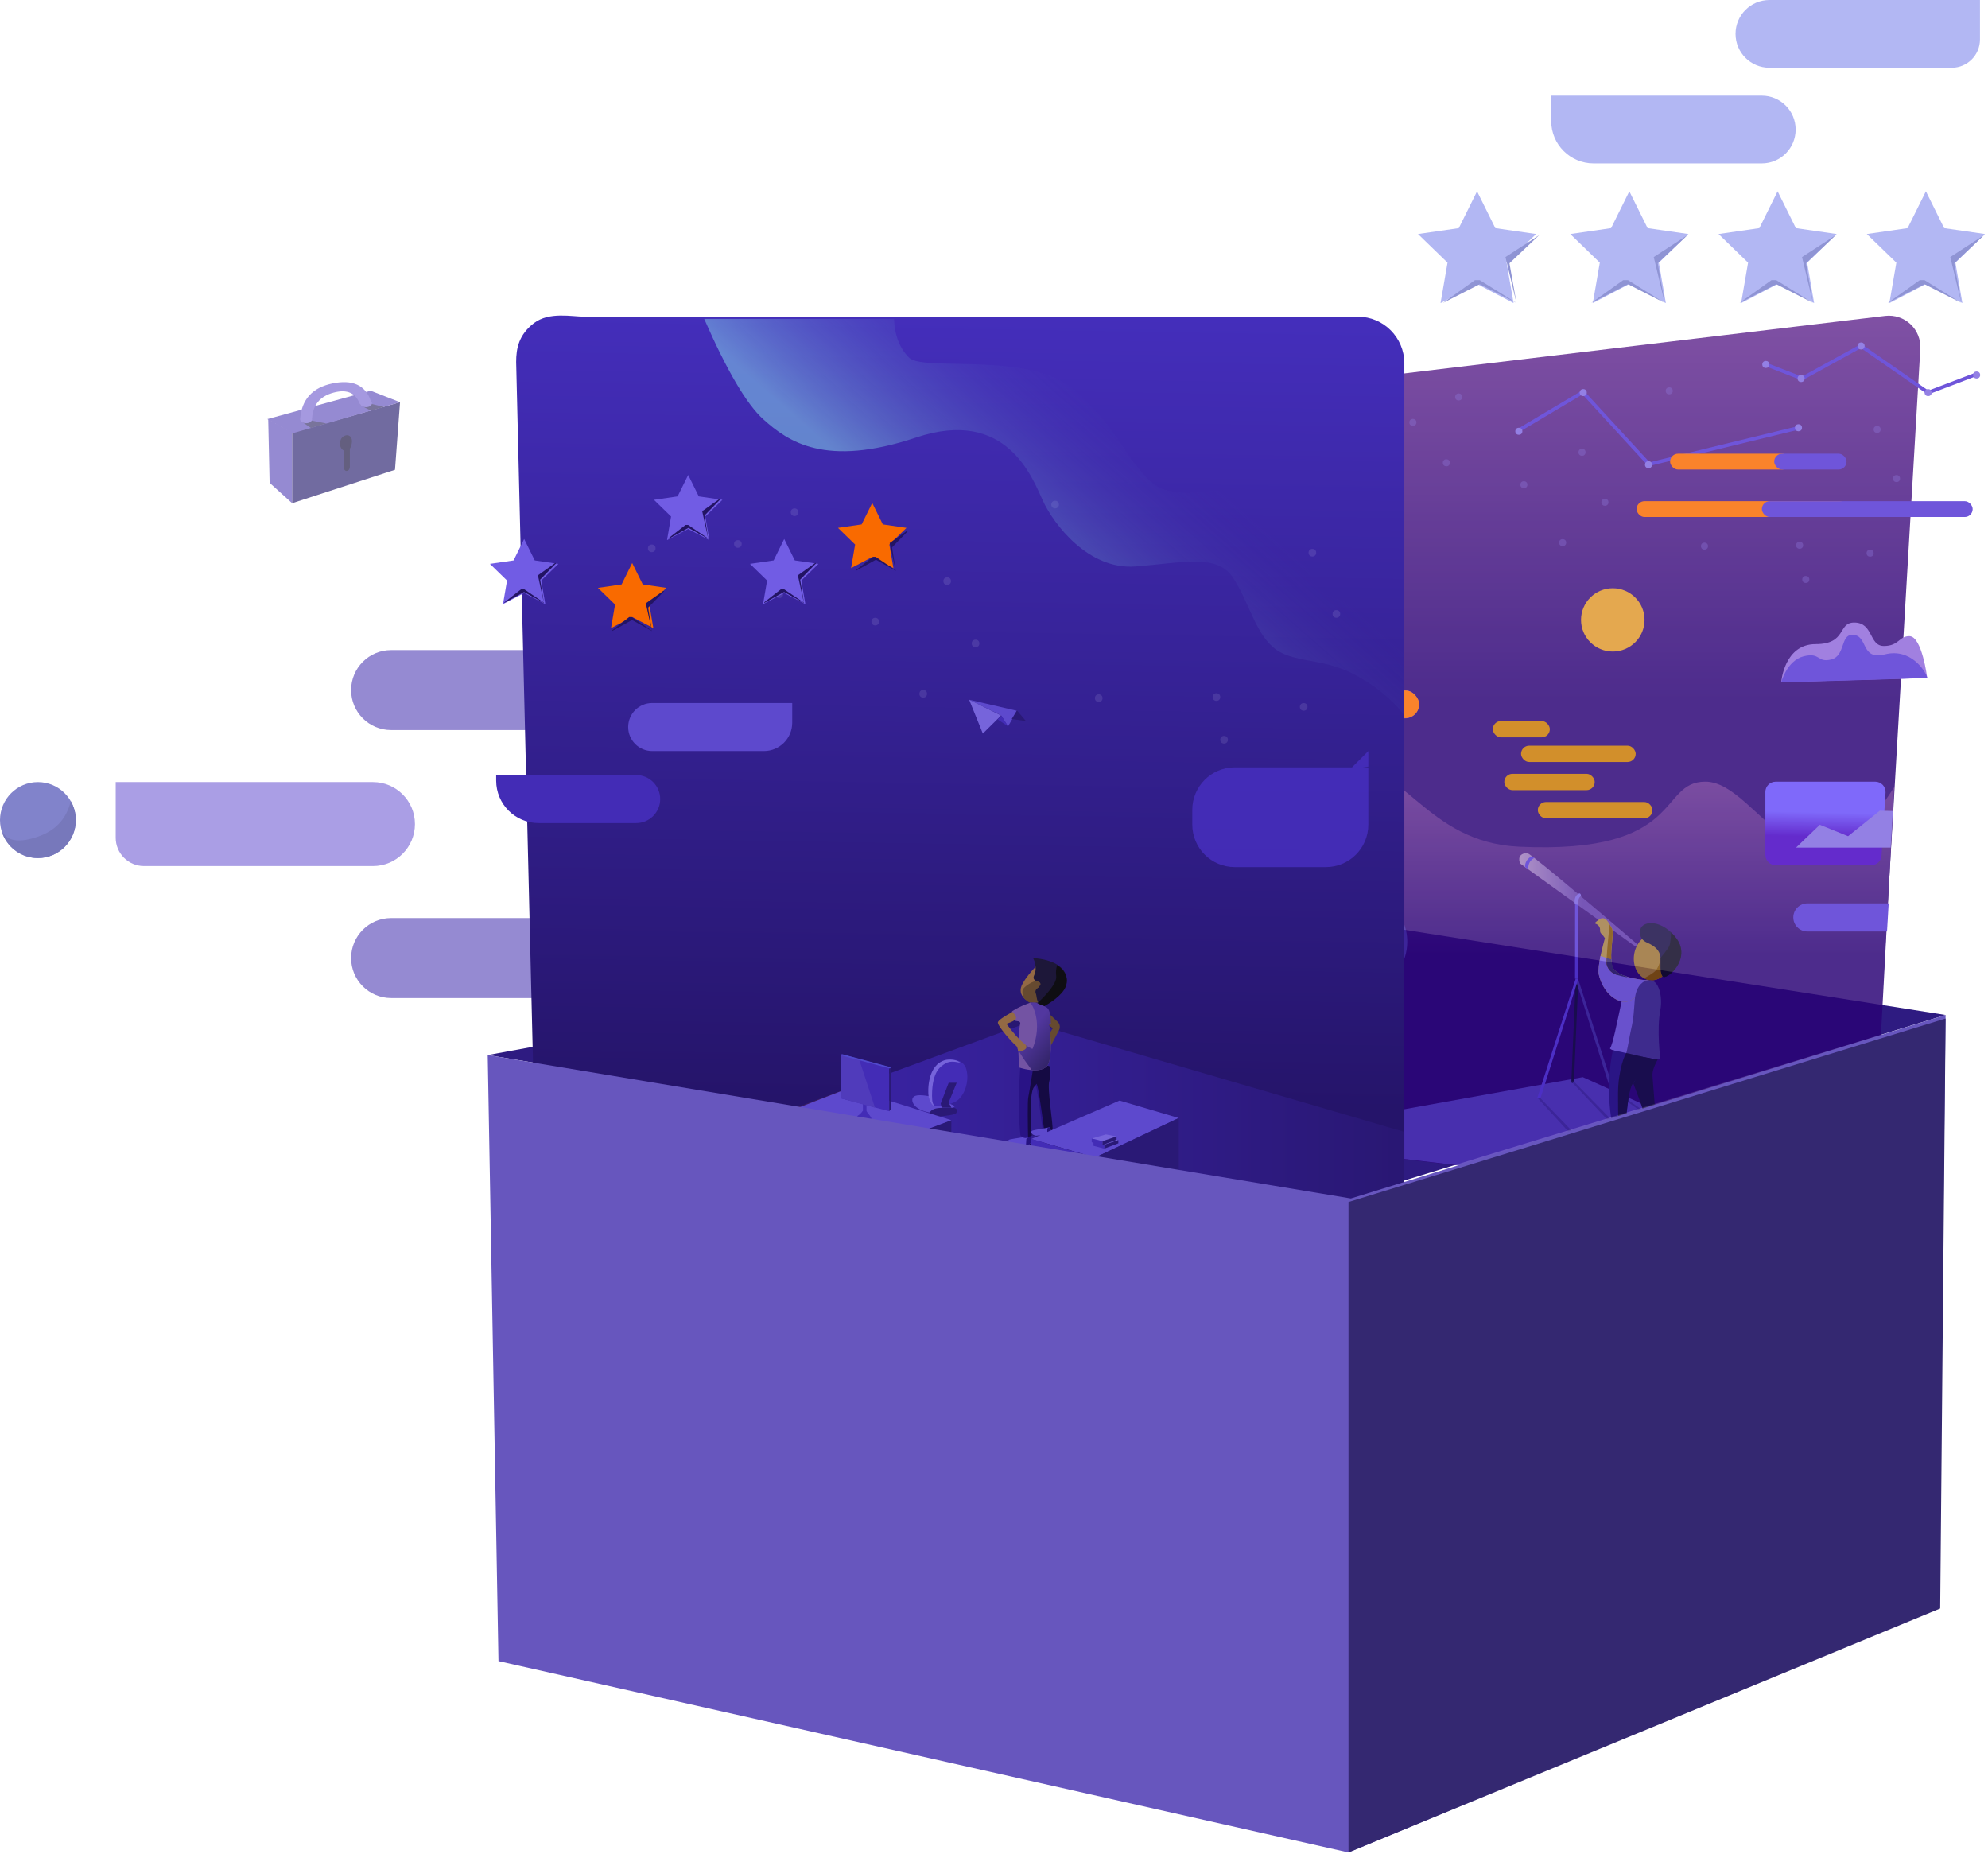 <?xml version="1.0" encoding="UTF-8"?>
<svg width="562px" height="524px" viewBox="0 0 562 524" version="1.1" xmlns="http://www.w3.org/2000/svg" xmlns:xlink="http://www.w3.org/1999/xlink">
    <title>cx_pack_illustration</title>
    <defs>
        <path d="M13.719,77.146 L188.36,62.174 L188.36,62.174 L188.36,233.037 L13.909,220.318 C6.069,219.747 4.10046493e-12,213.219 4.10330168e-12,205.358 L4.10330168e-12,92.091 C4.10412432e-12,84.303 5.96,77.811 13.719,77.146 Z" id="path-1"></path>
        <linearGradient x1="50%" y1="0.211%" x2="50%" y2="78.077%" id="linearGradient-3">
            <stop stop-color="#662D91" offset="0%"></stop>
            <stop stop-color="#290175" offset="55%"></stop>
        </linearGradient>
        <linearGradient x1="50.001%" y1="0.216%" x2="50.001%" y2="78.078%" id="linearGradient-4">
            <stop stop-color="#662D91" offset="0%"></stop>
            <stop stop-color="#290175" offset="55%"></stop>
        </linearGradient>
        <linearGradient x1="49.845%" y1="36.689%" x2="48.901%" y2="66.077%" id="linearGradient-5">
            <stop stop-color="#654BF9" offset="0%"></stop>
            <stop stop-color="#4400C2" offset="100%"></stop>
        </linearGradient>
        <linearGradient x1="0.012%" y1="50%" x2="100%" y2="50%" id="linearGradient-6">
            <stop stop-color="#A381BD" offset="0%"></stop>
            <stop stop-color="#5C34A8" offset="55%"></stop>
        </linearGradient>
        <linearGradient x1="50.746%" y1="-0.239%" x2="49.579%" y2="78.368%" id="linearGradient-7">
            <stop stop-color="#442EBB" offset="0%"></stop>
            <stop stop-color="#25146A" offset="100%"></stop>
        </linearGradient>
        <linearGradient x1="-2.17957894e-14%" y1="50%" x2="100%" y2="50%" id="linearGradient-8">
            <stop stop-color="#3F27B4" offset="0%"></stop>
            <stop stop-color="#291773" offset="100%"></stop>
        </linearGradient>
        <linearGradient x1="-2.17957894e-14%" y1="50%" x2="100%" y2="50%" id="linearGradient-9">
            <stop stop-color="#000000" offset="0%"></stop>
            <stop stop-color="#291773" offset="100%"></stop>
        </linearGradient>
        <linearGradient x1="42.66%" y1="39.15%" x2="80.649%" y2="100%" id="linearGradient-10">
            <stop stop-color="#52379F" offset="0%"></stop>
            <stop stop-color="#312366" offset="100%"></stop>
        </linearGradient>
        <linearGradient x1="71.074%" y1="38.426%" x2="36.255%" y2="60.629%" id="linearGradient-11">
            <stop stop-color="#3E29AB" stop-opacity="0" offset="0%"></stop>
            <stop stop-color="#95FDF9" offset="100%"></stop>
        </linearGradient>
    </defs>
    <g id="Screens" stroke="none" stroke-width="1" fill="none" fill-rule="evenodd">
        <g id="Customer-Experience" transform="translate(-749, -138)">
            <g id="cx_pack_illustration" transform="translate(749, 138)">
                <polygon id="Path-32" fill="#2E1B81" points="137.876 298.2 362.065 257.287 550.013 286.87 381.339 338.429"></polygon>
                <g id="Group-12">
                    <g id="platforms/feedback_helpdesk" opacity="0.493" transform="translate(400, 0)">
                        <path d="M48.093,27.038 L107.622,27.038 L107.622,27.038 L107.622,34.19 C107.622,40.817 102.25,46.19 95.622,46.19 L48.093,46.19 C42.805,46.19 38.517,41.903 38.517,36.614 C38.517,31.325 42.805,27.038 48.093,27.038 Z" id="Rectangle-Copy-22" fill="#646EE7" transform="translate(73.07, 36.614) scale(-1, 1) translate(-73.07, -36.614) "></path>
                        <path d="M100.205,0 L159.734,0 L159.734,0 L159.734,11.152 C159.734,15.57 156.153,19.152 151.734,19.152 L100.205,19.152 C94.917,19.152 90.629,14.865 90.629,9.576 C90.629,4.287 94.917,2.74786623e-15 100.205,0 Z" id="Rectangle-Copy-23" fill="#646EE7"></path>
                        <polygon id="Star" fill="#646EE7" points="17.559 80.269 7.238 85.665 9.209 74.236 0.859 66.142 12.399 64.474 17.559 54.076 22.72 64.474 34.259 66.142 25.909 74.236 27.881 85.665"></polygon>
                        <path d="M35.119,66.468 L26.717,74.409 L28.7,85.62 L18.315,80.327 L7.93,85.62 L16.953,79.178 L18.315,79.178 L28.7,85.62 L25.589,72.65 L35.119,66.468 Z" id="Combined-Shape" fill="#1C26A7"></path>
                        <polygon id="Star" fill="#646EE7" points="60.608 80.269 50.287 85.665 52.258 74.236 43.908 66.142 55.448 64.474 60.608 54.076 65.769 64.474 77.308 66.142 68.958 74.236 70.93 85.665"></polygon>
                        <path d="M77.035,66.468 L68.633,74.409 L70.617,85.62 L60.231,80.327 L49.846,85.62 L58.869,79.178 L60.231,79.178 L70.617,85.62 L67.506,72.65 L77.035,66.468 Z" id="Combined-Shape" fill="#1C26A7"></path>
                        <polygon id="Star" fill="#646EE7" points="102.524 80.269 92.203 85.665 94.174 74.236 85.824 66.142 97.364 64.474 102.524 54.076 107.685 64.474 119.224 66.142 110.874 74.236 112.846 85.665"></polygon>
                        <path d="M118.951,66.468 L110.549,74.409 L112.533,85.62 L102.147,80.327 L91.762,85.62 L100.785,79.178 L102.147,79.178 L112.533,85.62 L109.422,72.65 L118.951,66.468 Z" id="Combined-Shape" fill="#1C26A7"></path>
                        <polygon id="Star" fill="#646EE7" points="144.441 80.269 134.119 85.665 136.091 74.236 127.741 66.142 139.28 64.474 144.441 54.076 149.601 64.474 161.141 66.142 152.791 74.236 154.762 85.665"></polygon>
                        <path d="M160.867,66.468 L152.465,74.409 L154.449,85.62 L144.064,80.327 L133.678,85.62 L142.701,79.178 L144.064,79.178 L154.449,85.62 L151.338,72.65 L160.867,66.468 Z" id="Combined-Shape" fill="#1C26A7"></path>
                    </g>
                    <g id="Group-20" opacity="0.692" transform="translate(0, 108)">
                        <mask id="mask-2" fill="white">
                            <use xlink:href="#path-1"></use>
                        </mask>
                        <g id="Mask"></g>
                        <ellipse id="Oval-Copy-4" fill="#4A4CB4" cx="183.285" cy="86.478" rx="10.715" ry="10.739"></ellipse>
                        <ellipse id="Oval-Copy-5" fill="#4A4CB4" cx="183.285" cy="162.217" rx="10.715" ry="10.739"></ellipse>
                        <path d="M44.579,113.043 L117.302,113.043 L117.302,113.043 L117.302,128.783 C117.302,133.201 113.721,136.783 109.302,136.783 L44.579,136.783 C38.023,136.783 32.709,131.468 32.709,124.913 C32.709,118.358 38.023,113.043 44.579,113.043 Z" id="Rectangle-Copy-5" fill="#8473D9" transform="translate(75.006, 124.913) scale(-1, 1) translate(-75.006, -124.913) "></path>
                        <path d="M110.56,75.739 L165.802,75.739 L165.802,75.739 L165.802,90.348 C165.802,94.766 162.221,98.348 157.802,98.348 L110.56,98.348 C104.317,98.348 99.256,93.287 99.256,87.043 C99.256,80.8 104.317,75.739 110.56,75.739 Z" id="Rectangle-Copy-6" fill="#6756BE"></path>
                        <path d="M110.56,151.478 L165.802,151.478 L165.802,151.478 L165.802,166.087 C165.802,170.505 162.221,174.087 157.802,174.087 L110.56,174.087 C104.317,174.087 99.256,169.026 99.256,162.783 C99.256,156.539 104.317,151.478 110.56,151.478 Z" id="Rectangle-Copy-8" fill="#6756BE"></path>
                        <ellipse id="Oval-Copy-3" fill="#4A4CB4" cx="10.715" cy="123.783" rx="10.715" ry="10.739"></ellipse>
                        <ellipse id="Oval-Copy-6" fill="#4A4CB4" cx="183.285" cy="86.478" rx="10.715" ry="10.739"></ellipse>
                        <ellipse id="Oval-Copy-7" fill="#4A4CB4" cx="183.285" cy="162.217" rx="10.715" ry="10.739"></ellipse>
                        <path d="M20.003,118.424 C20.911,120.001 21.43,121.831 21.43,123.783 C21.43,129.714 16.633,134.522 10.715,134.522 C6.213,134.522 2.359,131.739 0.773,127.795 L0.862,127.415 C2.419,129.84 5.703,130.193 10.715,128.475 C15.602,126.8 18.669,123.567 19.916,118.778 Z" id="Combined-Shape" fill="#3B3C9D"></path>
                        <path d="M192.573,81.12 C193.481,82.697 194,84.527 194,86.478 C194,92.409 189.203,97.217 183.285,97.217 C178.782,97.217 174.929,94.434 173.343,90.491 L173.432,90.11 C174.988,92.535 178.273,92.889 183.285,91.171 C188.172,89.495 191.239,86.263 192.485,81.473 Z" id="Combined-Shape-Copy" fill="#3B3C9D"></path>
                        <path d="M192.573,156.859 C193.481,158.436 194,160.266 194,162.217 C194,168.148 189.203,172.957 183.285,172.957 C178.782,172.957 174.929,170.173 173.343,166.23 L173.432,165.85 C174.988,168.275 178.273,168.628 183.285,166.91 C188.172,165.235 191.239,162.002 192.485,157.213 Z" id="Combined-Shape-Copy-2" fill="#3B3C9D"></path>
                        <g id="Group-13" transform="translate(75.57, 0)">
                            <polygon id="Rectangle" fill="#6756BE" points="0.249 10.483 7.016 14.298 7.016 34.222 0.648 28.47"></polygon>
                            <polygon id="Rectangle" fill="#332A76" points="7.016 14.298 37.517 5.673 36.093 24.78 7.016 34.222"></polygon>
                            <path d="M22.017,15.101 C23.103,14.713 23.935,15.552 23.935,16.68 C23.935,17.355 23.715,18.241 23.328,18.844 L23.327,24.048 C23.249,24.614 23.013,24.957 22.62,25.078 C22.226,25.198 21.913,25.024 21.679,24.553 L21.679,19.384 C21.018,19.084 20.551,18.346 20.551,17.483 C20.551,16.355 20.93,15.488 22.017,15.101 Z" id="Combined-Shape" fill="#000000" opacity="0.4"></path>
                            <polygon id="Path-43" fill="#6756BE" points="-2.0075724e-12 10.453 7.016 14.495 37.517 5.673 29.208 2.433"></polygon>
                            <path d="M10.964,10.79 C9.706,10.734 9.381,10.92 9.988,11.349 C10.595,11.778 11.374,12.319 12.325,12.972 L15.246,12.104 L16.732,11.707 L12.177,10.79 L10.964,10.79 Z" id="Path-45" fill="#3E376F"></path>
                            <path d="M27.463,5.971 C26.205,5.915 25.88,6.102 26.487,6.53 C27.094,6.959 28.035,7.476 29.309,8.082 L31.586,7.412 L32.963,7.022 L28.677,5.971 L27.463,5.971 Z" id="Path-45-Copy" fill="#3E376F"></path>
                            <path d="M29.217,5.157 L29.275,5.319 C29.464,5.502 29.574,5.723 29.574,5.961 C29.574,6.586 28.817,7.092 27.883,7.092 C27.127,7.092 26.487,6.761 26.27,6.304 L26.191,6.327 C25.062,3.066 22.585,1.942 18.758,2.956 C14.932,3.97 12.898,6.391 12.656,10.218 L12.61,10.222 C12.64,10.306 12.656,10.393 12.656,10.483 C12.656,11.108 11.898,11.614 10.964,11.614 C10.03,11.614 9.272,11.108 9.272,10.483 C9.272,10.442 9.275,10.401 9.282,10.36 L9.272,10.483 C9.68,4.902 12.739,1.527 18.45,0.359 C24.049,-0.787 27.638,0.812 29.217,5.157 Z" id="Combined-Shape" fill="#7D6CD2"></path>
                        </g>
                    </g>
                    <g id="illustrations/rain" opacity="0.83" transform="translate(327, 89)">
                        <g id="Layer_2" transform="translate(13.573, 0)">
                            <path d="M202.294,9.596 L193.09,166.666 L192.624,174.586 L191.962,185.905 L188.522,244.59 C188.379,247.025 187.234,249.293 185.358,250.86 C183.482,252.427 181.04,253.154 178.608,252.871 L20.757,234.484 C16.491,233.987 13.19,230.526 12.913,226.258 L6.942,134.583 L0.241,31.691 C-0.064,26.998 3.367,22.886 8.056,22.325 L192.354,0.282 C194.97,-0.03 197.59,0.829 199.509,2.626 C201.428,4.424 202.448,6.976 202.294,9.596 Z" id="Path" fill="url(#linearGradient-3)"></path>
                            <g id="Group" opacity="0.31" transform="translate(22.231, 20.556)" fill="#7D66DE">
                                <ellipse id="Oval" cx="147.685" cy="54.226" rx="1" ry="1"></ellipse>
                                <ellipse id="Oval" cx="165.867" cy="46.787" rx="1" ry="1"></ellipse>
                                <ellipse id="Oval" cx="167.858" cy="11.82" rx="1" ry="1"></ellipse>
                                <ellipse id="Oval" cx="145.941" cy="44.557" rx="1" ry="1"></ellipse>
                                <ellipse id="Oval" cx="16.938" cy="10.829" rx="1" ry="1"></ellipse>
                                <ellipse id="Oval" cx="78.949" cy="43.811" rx="1" ry="1"></ellipse>
                                <ellipse id="Oval" cx="67.993" cy="27.445" rx="1" ry="1"></ellipse>
                                <ellipse id="Oval" cx="36.612" cy="9.835" rx="1" ry="1"></ellipse>
                                <ellipse id="Oval" cx="49.562" cy="2.643" rx="1" ry="1"></ellipse>
                                <ellipse id="Oval" cx="109.083" cy="0.909" rx="1" ry="1"></ellipse>
                                <ellipse id="Oval" cx="46.076" cy="21.244" rx="1" ry="1"></ellipse>
                                <ellipse id="Oval" cx="0.998" cy="12.813" rx="1" ry="1"></ellipse>
                                <ellipse id="Oval" cx="84.428" cy="18.269" rx="1" ry="1"></ellipse>
                                <ellipse id="Oval" cx="119.045" cy="44.805" rx="1" ry="1"></ellipse>
                                <ellipse id="Oval" cx="90.904" cy="32.405" rx="1" ry="1"></ellipse>
                                <ellipse id="Oval" cx="173.339" cy="25.708" rx="1" ry="1"></ellipse>
                            </g>
                        </g>
                        <g id="Layer_1" transform="translate(0, 7.906)">
                            <path d="M208.484,125.57 L202.54,236.666 C202.397,239.106 201.251,241.378 199.373,242.949 C197.494,244.519 195.049,245.248 192.614,244.964 L34.563,226.537 C30.291,226.04 26.986,222.572 26.708,218.295 L20.73,126.421 C20.73,126.421 37.512,118.057 50.878,118.057 C70.079,118.057 75.814,141.169 102.496,142.411 C149.577,144.605 141.532,124.021 155.11,124.021 C170.572,124.029 183.051,165.583 208.484,125.57 Z" id="Path" fill="url(#linearGradient-4)"></path>
                            <path d="M29.183,223.939 L120.449,207.535 L198.743,242.825 C197.747,245.561 192.33,244.938 190.12,244.674 L33.455,226.408 C32.427,226.176 29.679,224.683 29.183,223.939 Z" id="Path" fill="#4D33B7"></path>
                            <path d="M56.364,154.847 C50.509,154.844 45.229,158.357 42.987,163.748 C40.746,169.139 41.984,175.344 46.124,179.47 C50.264,183.596 56.491,184.829 61.899,182.593 C67.307,180.358 70.831,175.095 70.827,169.26 C70.825,161.3 64.35,154.847 56.364,154.847 L56.364,154.847 Z M57.58,176.47 C57.178,176.539 56.771,176.574 56.364,176.573 C52.311,176.573 49.026,173.299 49.026,169.26 C49.026,165.221 52.311,161.947 56.364,161.947 C60.416,161.947 63.701,165.221 63.701,169.26 C63.702,169.694 63.662,170.127 63.582,170.554 C63.036,173.592 60.634,175.96 57.58,176.47 L57.58,176.47 Z" id="Shape" fill="#3E269E" fill-rule="nonzero"></path>
                            <path d="M19.23,60.523 L23.12,77.508 C23.207,77.88 23.131,78.272 22.913,78.585 C22.694,78.899 22.353,79.107 21.973,79.156 C14.259,80.136 6.7,76.443 2.751,69.765 C-1.197,63.088 -0.776,54.708 3.822,48.457 C8.42,42.205 16.311,39.284 23.889,41.027 C24.203,41.099 24.472,41.3 24.632,41.579 C24.791,41.859 24.825,42.192 24.726,42.498 L19.294,59.11 C19.146,59.567 19.124,60.055 19.23,60.523 Z" id="Path" fill="#5233D3"></path>
                            <rect id="Rectangle" fill="#5233D3" x="0.148" y="98.18" width="74.007" height="7.952" rx="3.976"></rect>
                            <path d="M206.919,158.424 L206.452,166.361 L183.944,166.361 C181.745,166.361 179.962,164.584 179.962,162.392 C179.962,160.201 181.745,158.424 183.944,158.424 L206.919,158.424 Z" id="Path" fill="#5233D3"></path>
                            <ellipse id="Oval" fill="#DE962B" cx="128.929" cy="78.298" rx="8.978" ry="8.948"></ellipse>
                            <rect id="Rectangle" fill="#C97800" x="95.015" y="106.88" width="16.117" height="4.617" rx="2.308"></rect>
                            <rect id="Rectangle" fill="#C97800" x="102.994" y="113.847" width="32.416" height="4.617" rx="2.308"></rect>
                            <rect id="Rectangle" fill="#F96A00" x="41.339" y="98.249" width="32.859" height="7.815" rx="3.908"></rect>
                            <rect id="Rectangle" fill="#C97800" x="98.256" y="121.805" width="25.564" height="4.617" rx="2.308"></rect>
                            <rect id="Rectangle" fill="#C97800" x="107.732" y="129.765" width="32.416" height="4.617" rx="2.308"></rect>
                            <path d="M176.547,95.896 C176.547,95.896 177.342,85.149 186.265,85.149 C195.187,85.149 192.389,79.045 197.182,79.045 C202.638,79.045 201.308,85.68 205.567,85.68 C209.825,85.68 209.828,82.893 212.756,82.893 C216.352,82.893 217.814,94.702 217.814,94.702 L176.547,95.896 Z" id="Path" fill="#8E66DA"></path>
                            <path d="M176.537,95.946 C176.537,95.946 178.127,89.792 182.897,88.585 C187.666,87.378 186.681,90.502 190.682,89.488 C194.683,88.474 193.268,82.532 196.597,82.516 C201.303,82.495 198.738,89.845 205.9,88.033 C213.063,86.221 217.295,92.61 217.825,94.667 C211.463,95.045 176.537,95.946 176.537,95.946 Z" id="Path" fill="#5233D3"></path>
                            <path d="M9.476,142.867 C9.476,142.867 10.666,127.438 19.209,129.992 C26.69,132.229 26.136,134.466 30.93,134.466 C36.389,134.466 35.17,128.999 37.912,128.999 C40.655,128.999 42.664,134.714 45.393,132.477 C48.122,130.24 50.743,141.674 50.743,141.674 L9.476,142.867 Z" id="Path" fill="#8E66DA"></path>
                            <path d="M9.465,142.918 C9.465,142.918 11.191,137.501 15.968,138.692 C20.955,139.933 21.205,136.455 23.616,136.46 C26.192,136.46 27.352,140.2 30.681,140.184 C35.387,140.16 35.103,134.854 38.834,135.008 C43.896,135.214 50.229,139.582 50.759,141.639 C44.397,142.017 9.465,142.918 9.465,142.918 Z" id="Path" fill="#5233D3"></path>
                            <path d="M202.008,147.637 L174.979,147.637 C173.369,147.637 172.064,146.337 172.064,144.732 L172.064,126.921 C172.071,125.321 173.374,124.029 174.979,124.029 L203.137,124.029 C203.937,124.032 204.701,124.363 205.25,124.944 C205.798,125.526 206.082,126.306 206.036,127.103 L204.904,144.928 C204.801,146.448 203.537,147.631 202.008,147.637 Z" id="Path" fill="url(#linearGradient-5)"></path>
                            <polygon id="Path" fill="#7D66DE" points="180.727 142.662 187.46 136.199 195.439 139.429 204.417 132.222 208.098 132.314 207.491 142.662"></polygon>
                            <polyline id="Path" stroke="#5233D3" points="102.496 24.615 120.449 13.929 139.152 34.308 181.044 24.118"></polyline>
                            <ellipse id="Oval" fill="#7D66DE" cx="181.418" cy="23.994" rx="1" ry="1"></ellipse>
                            <ellipse id="Oval" fill="#7D66DE" cx="139.027" cy="34.432" rx="1" ry="1"></ellipse>
                            <ellipse id="Oval" fill="#7D66DE" cx="120.573" cy="14.053" rx="1" ry="1"></ellipse>
                            <ellipse id="Oval" fill="#7D66DE" cx="102.371" cy="24.99" rx="1" ry="1"></ellipse>
                            <polyline id="Path" stroke="#5233D3" points="172.191 6.101 182.417 10.078 199.122 0.882 218.074 14.053 231.79 8.834"></polyline>
                            <ellipse id="Oval" fill="#7D66DE" cx="172.191" cy="6.101" rx="1" ry="1"></ellipse>
                            <ellipse id="Oval" fill="#7D66DE" cx="182.165" cy="10.076" rx="1" ry="1"></ellipse>
                            <ellipse id="Oval" fill="#7D66DE" cx="199.122" cy="0.882" rx="1" ry="1"></ellipse>
                            <ellipse id="Oval" fill="#7D66DE" cx="218.074" cy="14.053" rx="1" ry="1"></ellipse>
                            <ellipse id="Oval" fill="#7D66DE" cx="231.79" cy="9.083" rx="1" ry="1"></ellipse>
                            <path d="M28.296,78.689 C27.645,78.916 26.928,78.855 26.326,78.521 C25.723,78.188 25.293,77.613 25.142,76.943 L21.409,60.64 C21.358,60.422 21.369,60.194 21.438,59.982 L26.976,43.05 C27.082,42.729 27.315,42.465 27.62,42.319 C27.925,42.172 28.277,42.156 28.595,42.273 C36.182,45.112 41.209,52.341 41.214,60.418 C41.214,68.617 36.043,75.931 28.296,78.689 Z" id="Path" fill="#DE962B"></path>
                            <path d="M145.554,174.537 C144.921,178.121 142.043,180.611 139.128,180.083 C138.646,179.998 138.181,179.834 137.753,179.597 C135.659,178.446 134.467,175.649 134.994,172.67 C135.628,169.088 138.505,166.595 141.42,167.11 C142.978,167.374 144.232,168.457 144.963,169.944 C145.643,171.374 145.85,172.982 145.554,174.537 Z" id="Path" fill="#976E33"></path>
                            <polygon id="Path" fill="#3E269E" points="124.938 226.92 136.332 238.401 180.239 243.522 140.148 226.672 137.146 226.796 153.366 237.857 151.122 239.098 130.924 229.406"></polygon>
                            <path d="M142.393,202.572 C142.393,202.572 140.273,202.255 137.665,201.806 C133.351,201.064 127.712,199.957 128.179,199.342 C128.929,198.346 130.174,191.886 131.422,186.168 C132.389,181.734 136.51,180.59 138.312,180.3 C138.592,180.253 138.874,180.222 139.157,180.205 C139.157,181.567 139.601,187.058 139.972,191.868 C140.403,197.449 142.393,202.572 142.393,202.572 Z" id="Path" fill="#755CDC"></path>
                            <path d="M130.924,228.909 C130.691,229.217 130.321,229.39 129.936,229.371 C128.245,229.445 125.282,227.71 124.689,226.92 C123.941,225.927 125.685,225.927 127.182,225.927 C128.679,225.927 129.93,224.683 129.93,224.683 L131.435,224.683 C131.435,224.683 131.472,224.889 131.507,225.212 C131.584,226.094 131.647,227.826 130.924,228.909 Z" id="Path" fill="#291A6A"></path>
                            <path d="M118.451,179.7 L117.203,209.016 C117.337,209.151 117.512,209.239 117.701,209.265 C117.767,209.266 117.832,209.24 117.879,209.194 C117.926,209.147 117.951,209.083 117.95,209.016 L119.198,179.7 L118.451,179.7 Z" id="Path" fill="#150A43"></path>
                            <path d="M139.155,222.446 C139.155,222.446 137.904,223.701 136.409,223.701 C134.915,223.701 133.168,223.701 133.916,224.694 C134.663,225.687 139.152,228.175 140.148,226.683 C141.145,225.19 140.649,222.457 140.649,222.457 L139.155,222.446 Z" id="Path" fill="#1F0E65"></path>
                            <path d="M119.092,179.7 L129.814,213.002 C129.882,213.067 129.92,213.157 129.92,213.251 C129.92,213.346 129.882,213.436 129.814,213.501 C129.565,213.749 129.066,213.501 129.066,213.501 L118.345,179.695 L119.092,179.7 Z" id="Path" fill="#3E269E"></path>
                            <polygon id="Path" fill="#3E269E" points="117.208 208.779 146.384 239.595 148.379 239.843 117.955 208.779"></polygon>
                            <polygon id="Path" fill="#3E269E" points="128.929 211.512 172.567 242.825 174.809 242.825 129.676 211.512"></polygon>
                            <path d="M141.622,202.572 C141.622,202.572 140.148,205.057 140.148,206.798 C140.148,208.538 141.396,219.969 140.898,222.206 C140.4,224.443 138.903,222.703 138.903,222.703 C138.346,219.651 137.511,216.657 136.409,213.757 C134.663,209.283 132.668,203.565 132.668,203.565 L132.681,200.723 L141.622,202.572 Z" id="Path" fill="#150A43"></path>
                            <path d="M137.488,201.78 C137.488,201.78 136.409,207.062 134.663,209.288 C132.917,211.515 132.418,223.952 131.92,225.193 C131.813,225.56 131.504,225.833 131.125,225.896 C130.79,225.929 130.453,225.857 130.161,225.69 C130.161,225.69 129.164,225.941 128.165,216.744 C127.574,211.13 127.835,205.46 128.939,199.923 L132.76,200.737 L137.488,201.78 Z" id="Path" fill="#291386"></path>
                            <path d="M135.9,170.018 L135.887,170.018 L135.357,170.631 L105.98,149.486 L105.962,149.473 L105.05,148.815 L104.117,148.144 L102.745,147.154 C102.745,147.154 101.42,144.37 104.74,144.172 C105.212,144.44 105.662,144.746 106.084,145.086 C106.29,145.239 106.518,145.411 106.762,145.598 C113.845,151.052 135.9,170.018 135.9,170.018 Z" id="Path" fill="url(#linearGradient-6)"></path>
                            <path d="M139.152,180.197 C139.152,180.197 138.953,180.566 138.598,181.126 L138.598,181.142 C137.408,183.009 134.493,186.924 131.443,186.16 C127.453,185.167 125.457,180.942 124.959,178.456 C124.742,177.373 125.046,175.287 125.457,173.303 C125.987,170.72 126.705,168.267 126.705,168.267 C126.435,167.807 126.098,167.389 125.706,167.026 C124.959,166.278 125.706,165.782 124.959,164.789 C124.212,163.796 122.964,164.54 124.959,163.048 C126.435,161.944 127.362,163.151 128.049,164.369 C128.293,164.794 128.505,165.219 128.701,165.544 C129.342,166.6 128.335,170.768 128.502,174.283 C128.526,174.854 128.592,175.421 128.701,175.982 C128.899,176.977 129.737,177.741 130.86,178.327 C133.775,179.845 138.569,180.176 139.12,180.202 L139.152,180.197 Z" id="Path" fill="#9F7942"></path>
                            <path d="M139.099,180.191 L138.59,181.126 L138.59,181.142 C137.4,183.009 134.485,186.924 131.435,186.16 C127.445,185.167 125.449,180.942 124.951,178.456 C124.734,177.373 125.039,175.287 125.449,173.303 L127.217,173.866 L128.494,174.273 C128.518,174.843 128.584,175.411 128.693,175.971 C128.891,176.967 129.729,177.73 130.852,178.316 C133.741,179.835 138.548,180.16 139.099,180.191 Z" id="Path" fill="#755CDC"></path>
                            <polygon id="Path" fill="#5233D3" points="118.273 158.577 118.255 179.7 119.092 179.7 119.092 158.574"></polygon>
                            <path d="M118.451,179.7 L107.732,213.002 C107.664,213.067 107.625,213.157 107.625,213.251 C107.625,213.346 107.664,213.436 107.732,213.501 C107.981,213.749 108.479,213.501 108.479,213.501 L119.203,179.695 L118.451,179.7 Z" id="Path" fill="#5233D3"></path>
                            <polygon id="Path" fill="#3E269E" points="107.732 213.501 129.925 237.656 131.984 237.894 108.482 213.501"></polygon>
                            <path d="M105.05,148.802 L104.117,148.131 C104.091,147.419 104.311,146.718 104.74,146.148 C105.092,145.684 105.553,145.315 106.084,145.073 C106.29,145.226 106.518,145.398 106.762,145.585 C106.076,145.923 104.894,146.8 105.05,148.802 Z" id="Path" fill="#5233D3"></path>
                            <path d="M118.204,158.574 C118.204,158.574 117.706,156.337 119.453,155.592 C119.951,155.592 119.951,156.337 119.951,156.337 C119.951,156.337 118.954,156.834 119.203,158.574 C119.283,159.123 118.204,158.574 118.204,158.574 Z" id="Path" fill="#755CDC"></path>
                            <rect id="Rectangle" fill="#F96A00" x="135.662" y="44.748" width="59.596" height="4.474" rx="2.237"></rect>
                            <path d="M130.839,178.316 C130.578,178.573 130.192,178.659 129.845,178.538 C128.521,178.086 127.522,176.99 127.196,175.633 C127.141,175.045 127.141,174.454 127.196,173.866 C127.328,171.394 127.752,166.999 128.02,164.358 C128.263,164.783 128.475,165.209 128.672,165.533 C129.313,166.59 128.306,170.757 128.473,174.273 C128.497,174.843 128.563,175.411 128.672,175.971 C128.878,176.967 129.716,177.73 130.839,178.316 Z" id="Path" fill="#7C4A00"></path>
                            <rect id="Rectangle" fill="#F96A00" x="145.135" y="31.326" width="33.914" height="4.474" rx="2.237"></rect>
                            <rect id="Rectangle" fill="#5233D3" x="171.07" y="44.748" width="59.596" height="4.474" rx="2.237"></rect>
                            <path d="M69.958,173.966 C68.469,178.007 65.252,181.175 61.181,182.611 L57.588,176.222 C60.642,175.712 63.044,173.344 63.59,170.306 L69.958,173.966 Z" id="Path" fill="#6551B1"></path>
                            <rect id="Rectangle" fill="#5233D3" x="174.56" y="31.326" width="20.447" height="4.474" rx="2.237"></rect>
                            <path d="M145.554,174.537 C144.921,178.121 142.043,180.611 139.128,180.083 C138.646,179.998 138.181,179.834 137.753,179.597 C137.753,179.597 140.668,178.068 141.24,177.204 C142.2,175.712 142.663,173.956 142.565,172.186 L144.95,169.944 C145.634,171.373 145.845,172.981 145.554,174.537 L145.554,174.537 Z" id="Path" fill="#7C4A00"></path>
                            <path d="M142.997,179.019 C142.162,177.682 142.578,175.525 142.432,173.826 C142.422,173.71 142.409,173.597 142.393,173.486 C142.144,171.745 140.898,170.504 138.654,169.524 C136.409,168.544 136.658,166.788 136.658,166.788 C136.213,163.674 141.163,162.562 145.427,166.637 C145.957,167.144 146.443,167.693 146.882,168.28 C151.371,174.23 143.89,180.445 142.997,179.019 Z" id="Path" fill="#150A43"></path>
                            <path d="M142.997,179.019 C142.162,177.682 142.578,175.525 142.432,173.826 C142.432,173.826 144.552,171.331 144.95,170.351 C145.289,169.516 145.427,166.624 145.427,166.624 C145.957,167.131 146.443,167.68 146.882,168.267 C151.371,174.23 143.89,180.445 142.997,179.019 Z" id="Path" fill="#0B0522"></path>
                            <path d="M133.081,179.206 C132.816,179.446 130.238,178.668 129.845,178.538 C128.521,178.086 127.522,176.99 127.196,175.633 C127.141,175.045 127.141,174.454 127.196,173.866 L128.559,174.27 C128.583,174.84 128.666,175.426 128.774,175.987 C129.093,177.076 129.851,178.133 133.081,179.206 Z" id="Path" fill="#31236B"></path>
                            <path d="M130.924,228.909 C130.691,229.217 130.321,229.39 129.936,229.371 L129.936,229.371 C130.296,228.962 130.64,225.814 130.64,225.814 L131.494,225.222 C131.584,226.094 131.647,227.826 130.924,228.909 Z" id="Path" fill="#1B0E50"></path>
                            <path d="M140.199,226.532 C139.966,226.84 139.596,227.013 139.21,226.994 L139.21,226.994 C139.571,226.585 139.915,223.437 139.915,223.437 L140.768,222.845 C140.858,223.717 140.922,225.449 140.199,226.532 Z" id="Path" fill="#1B0E50"></path>
                            <path d="M137.488,201.78 C138.585,203.46 136.409,207.062 134.663,209.288 C132.917,211.515 132.461,224.044 131.965,225.286 C131.777,225.758 130.905,225.943 130.64,225.814 C130.516,225.753 130.64,225.286 130.64,224.493 C130.64,223.117 130.375,219.475 130.405,212.254 C130.431,205.258 132.487,200.861 132.752,200.737 C133.849,200.224 136.825,200.755 137.488,201.78 Z" id="Path" fill="#150A43"></path>
                            <path d="M142.393,202.572 C142.393,202.572 139.942,202.253 137.53,201.78 C135.659,201.418 133.9,200.919 132.76,200.723 C133.29,198.61 133.606,196.196 134.085,194.121 C134.88,190.687 134.88,188.838 135.145,185.669 C135.543,180.915 138.307,180.292 138.307,180.292 C138.587,180.245 138.869,180.214 139.152,180.197 C142.116,179.798 143.021,185.268 142.393,188.435 C141.264,194.121 142.393,202.572 142.393,202.572 Z" id="Path" fill="#412E8F"></path>
                        </g>
                    </g>
                    <g id="Illustrations/aurora" transform="translate(138, 89)">
                        <g id="innov_illu-06-06" transform="translate(7.917, 0)">
                            <path d="M251.083,13.644 L251.083,271.859 C251.061,279.108 245.212,284.978 237.989,285 L19.314,285 C12.091,284.978 6.241,279.108 6.22,271.859 L0,13.316 C0,9.516 0.717,5.629 5.022,2.334 C9.326,-0.961 15.715,0.504 19.314,0.504 L237.989,0.504 C245.212,0.525 251.061,6.396 251.083,13.644 Z" id="Path" fill="url(#linearGradient-7)"></path>
                            <path d="M251.083,230.907 L251.083,271.807 C251.083,279.093 245.235,285 238.02,285 L146.257,285 L38.165,239.153 L144.95,199.903 L251.083,230.907 Z" id="Path" fill="url(#linearGradient-8)"></path>
                            <path d="M187.81,242.2 L251.082,253.454 L251.083,271.807 C251.083,279.093 245.235,285 238.02,285 L187.244,285 L106.961,256.309 L122.941,248.746 L146.13,248.746 L187.81,242.2 Z" id="Combined-Shape" fill="url(#linearGradient-9)" opacity="0.557"></path>
                            <path d="M124.035,223.628 C124.035,223.628 119.185,221.245 117.178,220.896 C115.171,220.548 112.83,220.199 112.161,221.245 C111.492,222.29 112.612,224.827 117.238,225.476 C121.864,226.124 124.035,223.628 124.035,223.628 Z" id="Path" fill="#5D49CD"></path>
                            <polygon id="Path" fill="#2A1976" points="106.459 256.802 122.941 248.746 123.031 227.597 106.459 233.81"></polygon>
                            <path d="M117.572,224.739 C117.572,224.739 118.205,224.122 120.421,224.122 C122.637,224.122 124.537,223.813 124.537,224.739 C124.537,225.664 124.537,225.664 123.587,225.973 C122.637,226.282 119.155,226.59 119.155,226.59 C119.155,226.59 115.672,225.973 117.572,224.739 Z" id="Path" fill="#2A1976"></path>
                            <polygon id="Path" fill="#391C59" points="77.836 224.532 77.836 246.731 93.905 239.371 93.905 218.534"></polygon>
                            <polygon id="Path" fill="#5D49CD" points="106.459 233.815 123.031 227.597 94.044 218.534 77.334 225.024"></polygon>
                            <polygon id="Path" fill="#432CB6" points="105.455 212.584 105.455 225.08 101.784 224.1 91.896 221.462 91.896 208.966 97.123 210.361"></polygon>
                            <path d="M98.026,222.562 L98.026,224.912 C98.026,224.912 97.353,225.919 96.68,226.254 C96.007,226.59 96.68,227.597 98.026,227.597 C99.372,227.597 100.717,227.597 100.381,226.926 C100.044,226.254 99.035,225.247 99.035,224.912 L99.035,223.233 L98.026,222.562 Z" id="Path" fill="#432CB6"></path>
                            <polygon id="Path" fill="#2A1976" points="105.455 212.814 105.957 212.491 105.957 224.434 105.455 225.08"></polygon>
                            <path d="M124.265,222.334 C122.746,223.185 120.094,223.759 118.343,223.511 C117.413,223.377 116.869,222.154 116.753,221.476 C116.421,219.52 116.29,211.903 121.606,210.599 C121.606,210.599 124.288,210.035 126.016,211.332 C126.632,211.803 127.068,212.463 127.255,213.207 C128.252,216.793 126.59,221.03 124.265,222.334 Z" id="Path" fill="#432CB6"></path>
                            <polygon id="Path" fill="#2A1976" points="120.018 222.914 120.282 224.072 123.033 224.072 122.277 222.587 124.537 217.023 122.277 217.023"></polygon>
                            <path d="M125.541,211.336 C124.847,211.336 122.931,210.6 121.352,211.582 C120.143,212.335 117.563,213.546 117.563,220.75 C117.563,222.714 117.879,223.042 118.252,223.569 C117.368,223.435 116.727,221.758 116.616,221.077 C116.3,219.113 116.3,211.909 121.352,210.6 C121.352,210.6 123.9,210.033 125.541,211.336 Z" id="Path" fill="#7664DB"></path>
                            <polygon id="Path" fill="#503BBB" points="101.438 224.072 91.896 221.44 91.896 208.966 96.94 210.358"></polygon>
                            <g id="Group-3" transform="translate(136.087, 181.776)">
                                <polygon id="Path" fill="#20125B" points="4.519 52.854 42.567 58.913 44.693 57.638 21.249 50.622 15.298 49.346 9.419 49.984 23.136 52.854 9.745 51.907"></polygon>
                                <path d="M12.853,0.504 C12.853,0.504 9.226,3.48 7.115,7.168 C5.003,10.855 9.161,12.81 10.639,12.568 C12.118,12.327 27.395,6.856 12.853,0.504 Z" id="Path" fill="#936944"></path>
                                <path d="M8.007,52.869 C7.646,52.881 7.285,52.838 6.941,52.741 C5.932,52.442 5.596,52.741 4.587,52.741 C3.579,52.741 2.234,51.547 3.579,51.249 C4.749,50.989 8.202,50.506 9.086,50.383 L9.294,50.353 C10.021,52.293 9.009,52.827 8.007,52.869 Z" id="Path" fill="#5D49CD"></path>
                                <path d="M15.043,48.692 C14.802,50.154 12.88,49.505 12.88,49.505 C12.88,49.505 11.435,38.31 10.958,36.541 C10.878,36.249 10.794,35.957 10.701,35.672 C10.48,35.948 10.25,36.233 9.997,36.541 C8.395,38.485 9.356,50.154 9.356,50.154 C9.083,50.464 8.728,50.689 8.334,50.802 C7.834,50.938 7.184,50.857 6.472,50.154 C5.511,42.051 6.402,31.18 6.402,31.18 C6.482,30.314 7.174,29.883 8.081,29.744 L8.081,29.744 L8.119,29.744 C9.29,29.623 10.473,29.812 11.55,30.292 L12.258,30.405 L14.181,30.71 C14.181,30.71 14.822,32.979 14.181,34.923 C13.54,36.868 15.28,47.237 15.043,48.692 Z" id="Path" fill="#291386"></path>
                                <path d="M19.257,7.874 C18.303,10.257 14.686,12.508 13.151,13.299 C12.71,13.523 12.44,13.629 12.454,13.586 C12.48,13.49 12.171,13.312 11.796,12.904 C11.627,12.721 11.476,12.522 11.345,12.31 C10.999,11.744 10.775,11.11 10.688,10.452 C10.316,8.105 10.938,9.117 11.921,7.755 C12.904,6.394 9.382,6.978 10.352,4.858 C11.451,2.462 10.043,0 10.043,0 C13.095,0.221 15.305,0.913 16.834,1.852 C19.491,3.507 20.04,5.926 19.257,7.874 Z" id="Path" fill="#1D1739"></path>
                                <path d="M15.544,48.722 C15.296,50.201 13.313,49.545 13.313,49.545 C13.313,49.545 11.821,38.215 11.329,36.425 C11.246,36.129 11.16,35.834 11.064,35.545 C10.836,35.824 10.598,36.113 10.337,36.425 C8.684,38.393 9.676,50.201 9.676,50.201 C9.394,50.515 9.028,50.742 8.621,50.857 C8.545,47.039 8.452,40.508 8.684,39.377 C9.014,37.737 10.006,31.504 10.006,31.504 L12.651,30.212 L14.635,30.52 C14.635,30.52 15.296,32.816 14.635,34.784 C13.974,36.753 15.789,47.249 15.544,48.722 Z" id="Path" fill="#150A43"></path>
                                <path d="M8.035,52.871 L8.144,51.1 L9.094,50.383 L9.299,50.353 C10.012,52.295 9.018,52.829 8.035,52.871 Z" id="Path" fill="#261280"></path>
                                <path d="M13.826,50.347 C13.501,50.37 13.175,50.328 12.865,50.223 C12.014,49.924 11.729,50.223 10.874,50.223 C10.019,50.223 8.883,49.031 10.019,48.732 C10.858,48.514 13.077,48.131 14.181,47.943 L14.844,47.836 C15.468,49.723 14.655,50.283 13.826,50.347 Z" id="Path" fill="#5D49CD"></path>
                                <path d="M14.061,50.353 L14.061,48.171 L14.365,47.943 L14.898,47.836 C15.382,49.729 14.728,50.29 14.061,50.353 Z" id="Path" fill="#261280"></path>
                                <path d="M11.014,6.546 C10.743,6.162 7.03,8.036 7.03,9.336 C7.03,9.987 7.03,10.962 7.726,11.613 C8.723,12.546 9.116,12.588 9.116,12.588 L11.55,12.588 C10.986,11.887 11.129,10.708 10.77,9.898 C10.422,8.922 11.55,8.342 11.55,8.342 C11.95,7.746 12.805,6.976 11.014,6.546 Z" id="Path" fill="#664A30"></path>
                                <path d="M19.261,8.107 C18.318,10.518 14.741,12.795 13.223,13.595 L11.88,13.195 L11.048,12.945 L11.435,12.595 C12.735,11.391 16.858,7.386 16.585,5.135 C16.435,4.088 16.524,3.02 16.845,2.014 C19.492,3.688 20.035,6.136 19.261,8.107 Z" id="Path" fill="#0F0E13"></path>
                                <path d="M14.563,15.738 L16.971,18.004 C17.625,18.619 17.789,19.593 17.373,20.388 L15.065,24.798 L15.065,24.798 L14.563,21.523 L15.615,19.864 L14.061,18.634 L14.563,15.738 Z" id="Path-4" fill="#664A30"></path>
                                <path d="M14.458,18.72 C15.454,23.412 15.187,29.347 13.931,30.612 C12.867,31.684 11.093,31.825 9.505,31.67 C8.354,31.55 7.219,31.305 6.12,30.94 C5.674,24.992 5.915,21.007 6.426,18.333 C6.078,17.527 5.469,18.159 4.574,17.468 C3.679,16.776 4.132,15.026 4.132,15.026 C6.374,13.532 9.375,12.588 9.375,12.588 L9.534,12.86 C9.807,12.764 10.094,12.714 10.383,12.713 L10.383,12.713 C11.249,12.713 11.988,13.198 12.606,14.007 C13.651,14.492 13.146,15.646 13.599,15.865 C14.25,16.193 15.057,18.438 15.057,18.438 L14.458,18.72 Z" id="Path" fill="#7353A3"></path>
                                <path d="M14.573,18.869 C15.366,24.07 15.173,29.357 13.928,30.617 C12.873,31.684 11.115,31.824 9.541,31.671 C9.773,31.419 7.708,29.457 5.622,25.569 C5.528,25.395 6.447,24.223 7.154,24.368 C8.326,24.608 9.778,25.987 9.939,25.569 C12.805,18.127 9.723,13.266 9.723,13.266 C9.723,13.266 9.521,13.04 9.116,12.588 C9.974,12.588 10.744,12.382 11.88,13.077 C12.786,13.501 13.802,13.7 14.254,14.313 C15.222,15.618 15.054,18.506 15.054,18.506 L14.573,18.869 Z" id="Path" fill="url(#linearGradient-10)"></path>
                                <path d="M4.211,15.222 C1.686,16.589 0.314,17.557 0.096,18.127 C-0.232,18.982 4.173,23.924 5.099,24.654 C6.026,25.385 5.524,26.454 6.026,26.454 C6.528,26.454 9.471,25.648 7.506,24.149 C6.195,23.15 4.528,21.295 2.504,18.585 C4.063,18.09 4.949,17.618 5.162,17.168 C5.375,16.717 5.058,16.069 4.211,15.222 Z" id="Path-3" fill="#936944"></path>
                            </g>
                            <g id="Group" opacity="0.11" transform="translate(37.16, 52.367)" fill="#F0EEFF">
                                <ellipse id="Oval" cx="162.967" cy="67.706" rx="1.077" ry="1.081"></ellipse>
                                <ellipse id="Oval" cx="185.466" cy="58.433" rx="1.077" ry="1.081"></ellipse>
                                <ellipse id="Oval" cx="187.929" cy="14.848" rx="1.077" ry="1.081"></ellipse>
                                <ellipse id="Oval" cx="160.809" cy="55.65" rx="1.077" ry="1.081"></ellipse>
                                <ellipse id="Oval" cx="1.172" cy="13.61" rx="1.077" ry="1.081"></ellipse>
                                <ellipse id="Oval" cx="77.909" cy="54.724" rx="1.077" ry="1.081"></ellipse>
                                <ellipse id="Oval" cx="64.35" cy="34.321" rx="1.077" ry="1.081"></ellipse>
                                <ellipse id="Oval" cx="25.519" cy="12.374" rx="1.077" ry="1.081"></ellipse>
                                <ellipse id="Oval" cx="41.543" cy="3.41" rx="1.077" ry="1.081"></ellipse>
                                <ellipse id="Oval" cx="115.198" cy="1.245" rx="1.077" ry="1.081"></ellipse>
                                <ellipse id="Oval" cx="37.23" cy="26.592" rx="1.077" ry="1.081"></ellipse>
                                <ellipse id="Oval" cx="84.688" cy="22.883" rx="1.077" ry="1.081"></ellipse>
                                <ellipse id="Oval" cx="127.528" cy="55.959" rx="1.077" ry="1.081"></ellipse>
                                <ellipse id="Oval" cx="92.702" cy="40.504" rx="1.077" ry="1.081"></ellipse>
                                <ellipse id="Oval" cx="194.712" cy="32.156" rx="1.077" ry="1.081"></ellipse>
                            </g>
                            <g id="Group-4" transform="translate(128.052, 108.763)">
                                <polygon id="Path" fill="#5D49CD" points="0 0 13.558 3.147 10.976 7.553 9.039 4.406"></polygon>
                                <polygon id="Path" fill="#2A1976" points="13.517 3.021 16.069 6.042 12.052 5.45"></polygon>
                                <polygon id="Path" fill="#7664DB" points="3.874 9.567 0 0 9.039 4.465"></polygon>
                                <polygon id="Path" fill="#432CB6" points="11.048 7.553 8.035 5.552 9.12 4.532"></polygon>
                            </g>
                            <polygon id="Path" fill="#5D49CD" points="145.628 232.91 163.678 238.171 187.308 226.991 170.57 222.058"></polygon>
                            <polygon id="Path" fill="#2A1976" points="163.706 238.296 163.706 253.781 187.308 242.024 187.308 226.991 163.593 238.193"></polygon>
                            <polygon id="Path" fill="#432CB6" points="145.628 233.136 145.628 248.865 163.706 253.781 163.706 238.171 145.628 232.928"></polygon>
                            <g id="Group-5-Copy" transform="translate(163.204, 232.633)">
                                <polygon id="Path" fill="#7664DB" points="0 1.151 3.348 2.014 7.03 0.575 4.017 0"></polygon>
                                <polygon id="Path" fill="#2A1976" points="3.013 1.902 7.03 0.575 7.03 1.511 3.013 3.021"></polygon>
                                <polygon id="Path" fill="#432CB6" points="0 2.208 0 1.151 3.013 1.902 3.013 3.021"></polygon>
                            </g>
                            <polygon id="Path" fill="#432CB6" points="77.334 247.443 106.459 256.802 106.459 233.815 77.334 225.08"></polygon>
                            <polygon id="Path" fill="#5149CD" points="91.896 209.302 105.63 212.995 105.957 212.659 92.223 208.966"></polygon>
                            <g id="Group-5" transform="translate(162.702, 231.625)">
                                <polygon id="Path" fill="#7664DB" points="0 1.151 3.348 2.014 7.03 0.575 4.017 0"></polygon>
                                <polygon id="Path" fill="#2A1976" points="3.013 1.902 7.03 0.575 7.03 1.511 3.013 3.021"></polygon>
                                <polygon id="Path" fill="#432CB6" points="0 2.208 0 1.151 3.013 1.902 3.013 3.021"></polygon>
                            </g>
                        </g>
                        <polygon id="Star" fill="#F96A00" points="40.716 85.387 34.733 88.532 35.876 81.87 31.035 77.152 37.725 76.18 40.716 70.119 43.708 76.18 50.397 77.152 45.557 81.87 46.699 88.532"></polygon>
                        <path d="M49.485,78.035 L49.764,78.078 L49.764,78.093 L45.227,82.751 L46.301,89.345 L40.676,86.232 L35.12,89.308 C35.101,89.301 35.081,89.294 35.061,89.287 L35.087,89.122 L39.857,85.405 L40.6,85.405 L46.266,89.242 L44.568,81.517 L49.485,78.035 Z" id="Combined-Shape" fill="#231464"></path>
                        <polygon id="Star" fill="#715CE4" points="10.179 78.601 4.196 81.747 5.339 75.085 0.498 70.367 7.187 69.395 10.179 63.333 13.171 69.395 19.86 70.367 15.019 75.085 16.162 81.747"></polygon>
                        <path d="M18.953,70.118 L19.228,70.16 L19.227,70.19 L14.697,74.834 L15.772,81.429 L10.14,78.315 L4.615,81.37 C4.585,81.359 4.554,81.348 4.524,81.337 L4.531,81.293 L9.382,77.488 L10.12,77.488 L15.751,81.325 L14.064,73.601 L18.953,70.118 Z" id="Combined-Shape" fill="#231464"></path>
                        <polygon id="Star" fill="#715CE4" points="56.55 60.506 50.567 63.651 51.71 56.989 46.869 52.271 53.559 51.299 56.55 45.238 59.542 51.299 66.231 52.271 61.391 56.989 62.533 63.651"></polygon>
                        <path d="M65.423,52 L65.702,52.043 L65.702,52.058 L61.165,56.716 L62.239,63.311 L56.614,60.197 L51.059,63.273 C51.039,63.266 51.019,63.259 50.999,63.252 L51.025,63.087 L55.795,59.37 L56.538,59.37 L62.204,63.207 L60.507,55.482 L65.423,52 Z" id="Combined-Shape" fill="#231464"></path>
                        <polygon id="Star" fill="#715CE4" points="83.694 78.601 77.711 81.747 78.854 75.085 74.013 70.367 80.703 69.395 83.694 63.333 86.686 69.395 93.375 70.367 88.535 75.085 89.677 81.747"></polygon>
                        <polygon id="Star-Copy" fill="#F96A00" points="108.576 68.423 102.593 71.568 103.736 64.906 98.896 60.188 105.585 59.216 108.576 53.155 111.568 59.216 118.257 60.188 113.417 64.906 114.56 71.568"></polygon>
                        <path d="M92.463,70.118 L92.742,70.161 L92.742,70.176 L88.205,74.834 L89.279,81.429 L83.654,78.315 L78.099,81.391 C78.079,81.384 78.059,81.377 78.039,81.37 L78.065,81.205 L82.835,77.488 L83.578,77.488 L89.244,81.325 L87.547,73.6 L92.463,70.118 Z" id="Combined-Shape" fill="#231464"></path>
                        <path d="M118.423,61 L118.702,61.043 L118.702,61.058 L114.165,65.716 L115.239,72.311 L109.614,69.197 L104.059,72.273 C104.039,72.266 104.019,72.259 103.999,72.252 L104.025,72.087 L108.795,68.37 L109.538,68.37 L115.204,72.207 L113.507,64.482 L118.423,61 Z" id="Combined-Shape-Copy" fill="#231464"></path>
                        <path d="M9.048,130.06 L48.633,130.06 L48.633,130.06 L48.633,131.631 C48.633,138.258 43.261,143.631 36.633,143.631 L9.048,143.631 C5.3,143.631 2.262,140.593 2.262,136.845 C2.262,133.098 5.3,130.06 9.048,130.06 Z" id="Rectangle-Copy-22" fill="#432CB6" transform="translate(25.448, 136.845) scale(-1, 1) translate(-25.448, -136.845) "></path>
                        <path d="M46.371,109.702 L85.956,109.702 L85.956,109.702 L85.956,115.274 C85.956,119.692 82.375,123.274 77.956,123.274 L46.371,123.274 C42.623,123.274 39.585,120.236 39.585,116.488 C39.585,112.74 42.623,109.702 46.371,109.702 Z" id="Rectangle-Copy-23" fill="#5D49CD"></path>
                        <path d="M199.057,123.274 L203.674,127.886 L236.821,127.886 C243.448,127.886 248.821,133.259 248.821,139.886 L248.821,144.071 C248.821,150.699 243.448,156.071 236.821,156.071 L211.057,156.071 C204.429,156.071 199.057,150.699 199.057,144.071 L199.057,127.886 L200.623,127.886 L199.057,127.661 L199.057,123.274 Z" id="Combined-Shape" fill="#4930C3" opacity="0.772" transform="translate(223.939, 139.673) scale(-1, 1) translate(-223.939, -139.673) "></path>
                        <path d="M61.074,1.131 C67.524,15.826 73.091,25.283 77.774,29.502 C84.799,35.83 95.331,43.225 120.984,34.659 C146.637,26.094 153.849,46.108 156.86,52.605 C159.87,59.101 169.631,72.095 182.951,71.095 C196.272,70.096 206.032,67.395 210.548,74.243 C215.064,81.09 216.626,89.246 221.837,93.876 C227.049,98.505 235.451,96.788 244.449,101.417 C250.447,104.504 255.298,108.396 259,113.095 C259,102.458 259,95.444 259,92.051 C258.032,91.533 255.506,86.489 251.673,84.519 C242.625,79.868 238.395,81.681 233.928,76.388 C229.46,71.095 233.928,60.101 221.837,52.605 C209.747,45.108 195.273,54.764 187.105,46.907 C178.937,39.05 177.628,31.185 165.139,20.762 C152.65,10.34 123.014,16.052 119.01,12.097 C116.34,9.46 114.914,5.805 114.731,1.131 L61.074,1.131 Z" id="Path-23" fill="url(#linearGradient-11)" opacity="0.425"></path>
                    </g>
                </g>
                <polygon id="Path-31" fill="#6756BE" points="137.876 298.2 381.884 338.731 550.013 286.87 548.098 453.906 381.214 523.571 140.917 469.493"></polygon>
                <polygon id="Path-33" fill="#342871" points="381.214 339.731 381.214 523.571 548.484 454.626 550.013 287.87"></polygon>
            </g>
        </g>
    </g>
</svg>